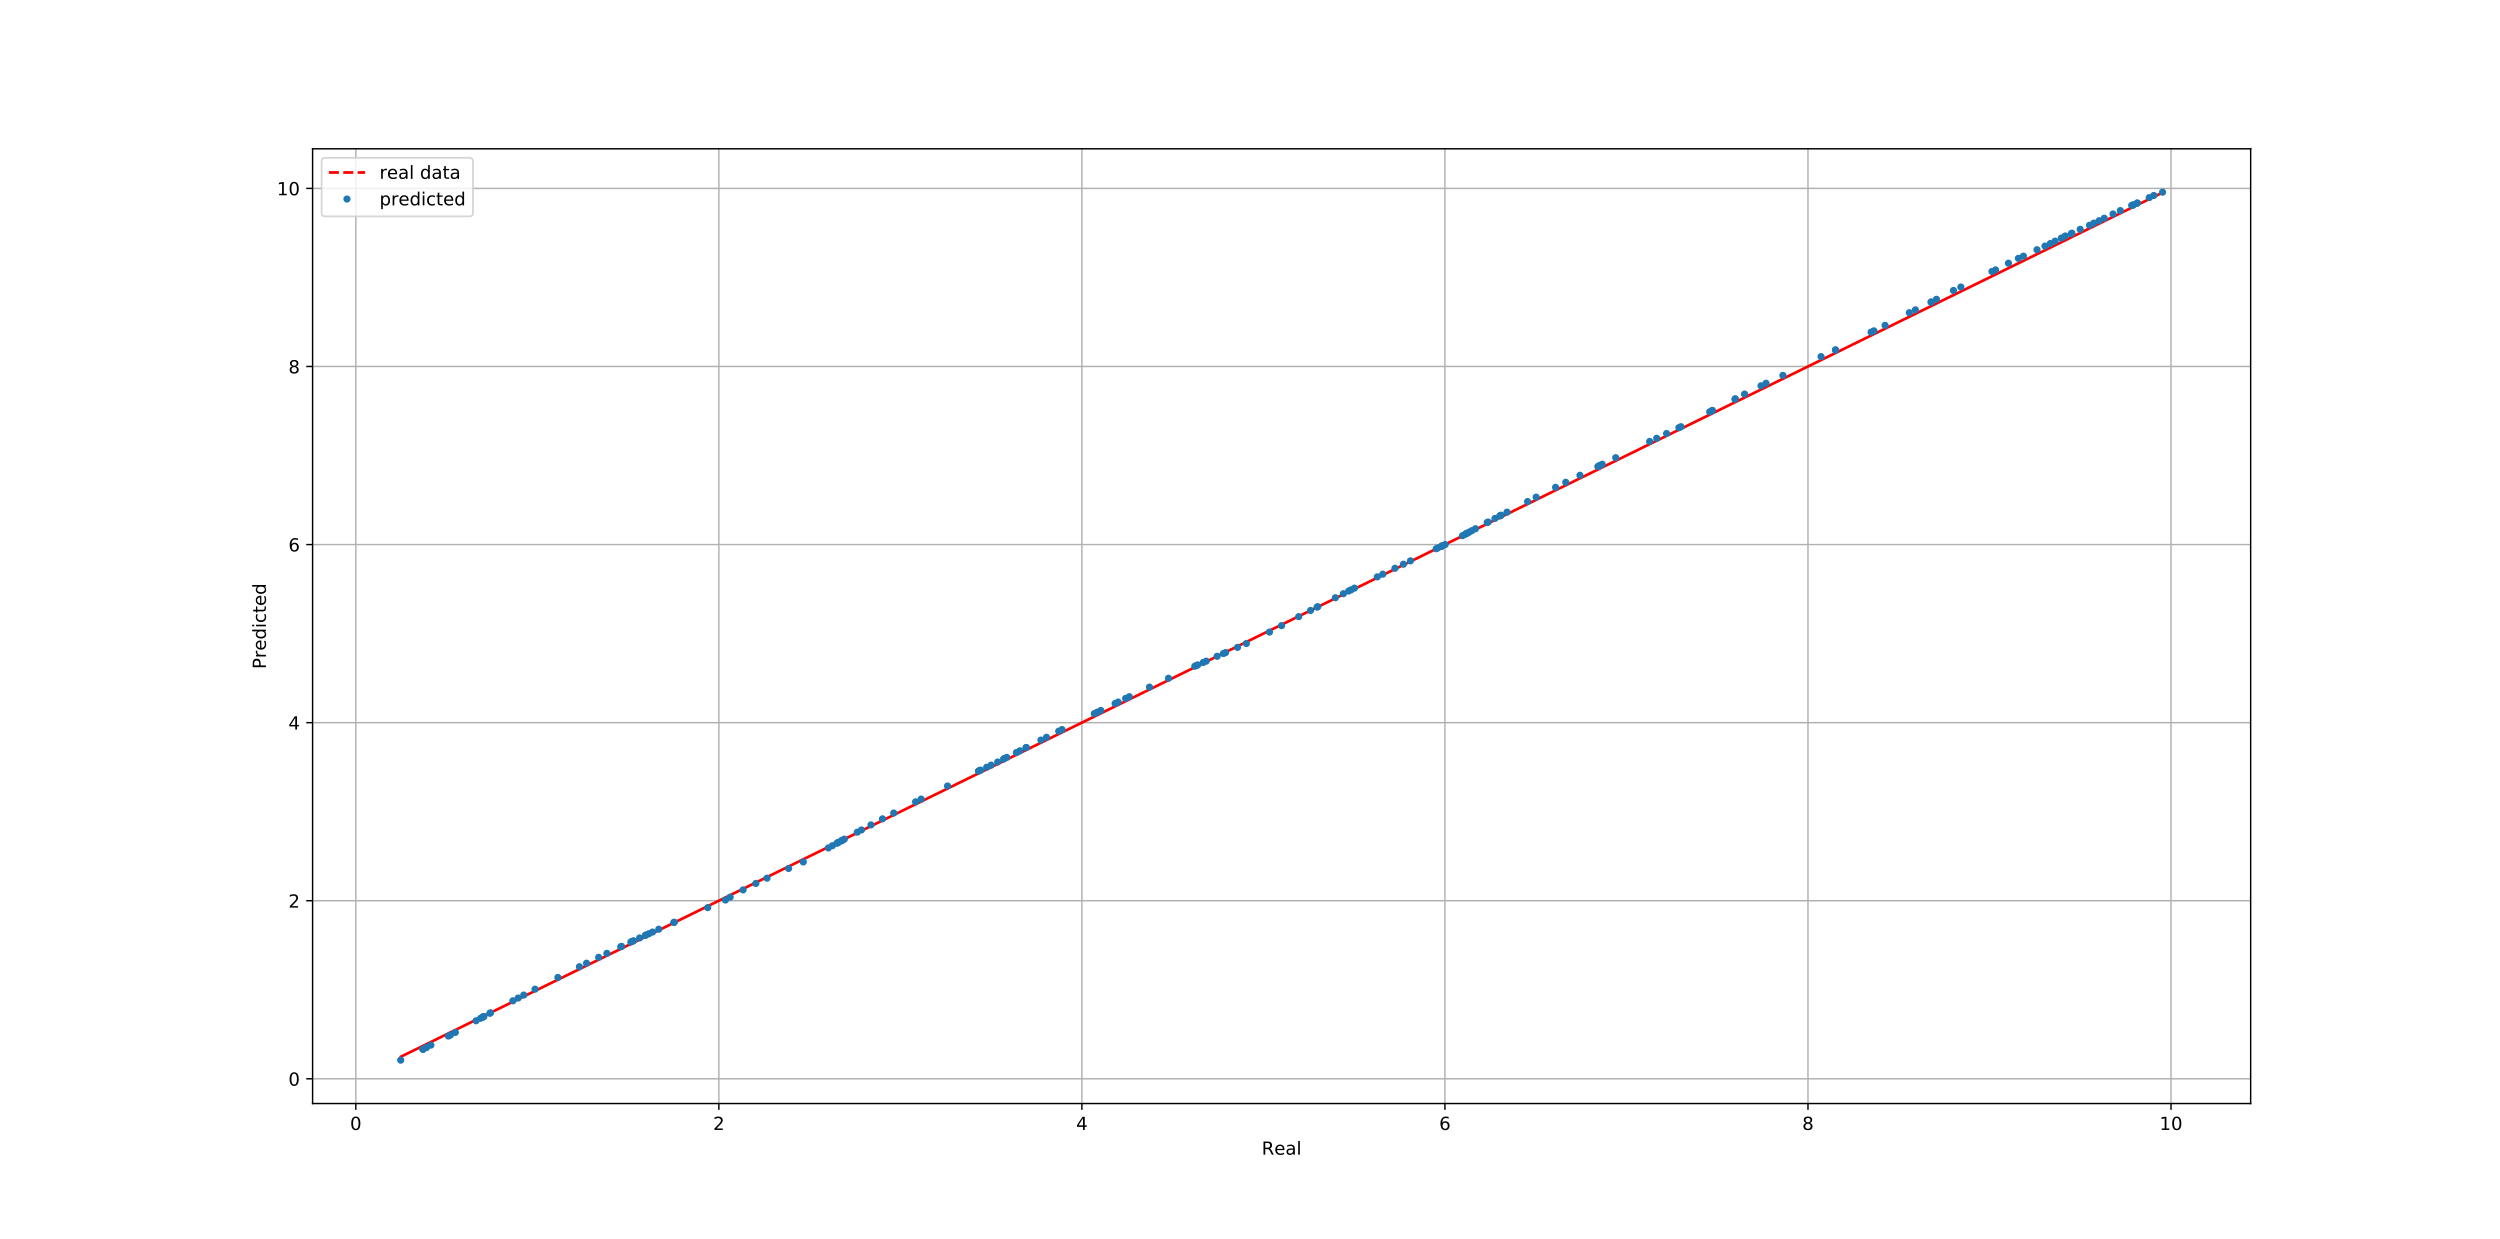 <?xml version="1.0" encoding="utf-8" standalone="no"?>
<!DOCTYPE svg PUBLIC "-//W3C//DTD SVG 1.1//EN"
  "http://www.w3.org/Graphics/SVG/1.1/DTD/svg11.dtd">
<!-- Created with matplotlib (http://matplotlib.org/) -->
<svg height="685pt" version="1.1" viewBox="0 0 1382 685" width="1382pt" xmlns="http://www.w3.org/2000/svg" xmlns:xlink="http://www.w3.org/1999/xlink">
 <defs>
  <style type="text/css">
*{stroke-linecap:butt;stroke-linejoin:round;}
  </style>
 </defs>
 <g id="figure_1">
  <g id="patch_1">
   <path d="M 0 685.44 
L 1382.4 685.44 
L 1382.4 0 
L 0 0 
z
" style="fill:#ffffff;"/>
  </g>
  <g id="axes_1">
   <g id="patch_2">
    <path d="M 172.8 610.042 
L 1244.16 610.042 
L 1244.16 82.253 
L 172.8 82.253 
z
" style="fill:#ffffff;"/>
   </g>
   <g id="matplotlib.axis_1">
    <g id="xtick_1">
     <g id="line2d_1">
      <path clip-path="url(#pf7518fabb7)" d="M 196.698 610.042 
L 196.698 82.253 
" style="fill:none;stroke:#b0b0b0;stroke-linecap:square;stroke-width:0.8;"/>
     </g>
     <g id="line2d_2">
      <defs>
       <path d="M 0 0 
L 0 3.5 
" id="m1aea41582b" style="stroke:#000000;stroke-width:0.8;"/>
      </defs>
      <g>
       <use style="stroke:#000000;stroke-width:0.8;" x="196.698" xlink:href="#m1aea41582b" y="610.042"/>
      </g>
     </g>
     <g id="text_1">
      <!-- 0 -->
      <defs>
       <path d="M 31.781 66.406 
Q 24.172 66.406 20.328 58.906 
Q 16.5 51.422 16.5 36.375 
Q 16.5 21.391 20.328 13.891 
Q 24.172 6.391 31.781 6.391 
Q 39.453 6.391 43.281 13.891 
Q 47.125 21.391 47.125 36.375 
Q 47.125 51.422 43.281 58.906 
Q 39.453 66.406 31.781 66.406 
z
M 31.781 74.219 
Q 44.047 74.219 50.516 64.516 
Q 56.984 54.828 56.984 36.375 
Q 56.984 17.969 50.516 8.266 
Q 44.047 -1.422 31.781 -1.422 
Q 19.531 -1.422 13.062 8.266 
Q 6.594 17.969 6.594 36.375 
Q 6.594 54.828 13.062 64.516 
Q 19.531 74.219 31.781 74.219 
z
" id="DejaVuSans-30"/>
      </defs>
      <g transform="translate(193.517 624.64)scale(0.1 -0.1)">
       <use xlink:href="#DejaVuSans-30"/>
      </g>
     </g>
    </g>
    <g id="xtick_2">
     <g id="line2d_3">
      <path clip-path="url(#pf7518fabb7)" d="M 397.386 610.042 
L 397.386 82.253 
" style="fill:none;stroke:#b0b0b0;stroke-linecap:square;stroke-width:0.8;"/>
     </g>
     <g id="line2d_4">
      <g>
       <use style="stroke:#000000;stroke-width:0.8;" x="397.386" xlink:href="#m1aea41582b" y="610.042"/>
      </g>
     </g>
     <g id="text_2">
      <!-- 2 -->
      <defs>
       <path d="M 19.188 8.297 
L 53.609 8.297 
L 53.609 0 
L 7.328 0 
L 7.328 8.297 
Q 12.938 14.109 22.625 23.891 
Q 32.328 33.688 34.812 36.531 
Q 39.547 41.844 41.422 45.531 
Q 43.312 49.219 43.312 52.781 
Q 43.312 58.594 39.234 62.25 
Q 35.156 65.922 28.609 65.922 
Q 23.969 65.922 18.812 64.312 
Q 13.672 62.703 7.812 59.422 
L 7.812 69.391 
Q 13.766 71.781 18.938 73 
Q 24.125 74.219 28.422 74.219 
Q 39.75 74.219 46.484 68.547 
Q 53.219 62.891 53.219 53.422 
Q 53.219 48.922 51.531 44.891 
Q 49.859 40.875 45.406 35.406 
Q 44.188 33.984 37.641 27.219 
Q 31.109 20.453 19.188 8.297 
z
" id="DejaVuSans-32"/>
      </defs>
      <g transform="translate(394.205 624.64)scale(0.1 -0.1)">
       <use xlink:href="#DejaVuSans-32"/>
      </g>
     </g>
    </g>
    <g id="xtick_3">
     <g id="line2d_5">
      <path clip-path="url(#pf7518fabb7)" d="M 598.074 610.042 
L 598.074 82.253 
" style="fill:none;stroke:#b0b0b0;stroke-linecap:square;stroke-width:0.8;"/>
     </g>
     <g id="line2d_6">
      <g>
       <use style="stroke:#000000;stroke-width:0.8;" x="598.074" xlink:href="#m1aea41582b" y="610.042"/>
      </g>
     </g>
     <g id="text_3">
      <!-- 4 -->
      <defs>
       <path d="M 37.797 64.312 
L 12.891 25.391 
L 37.797 25.391 
z
M 35.203 72.906 
L 47.609 72.906 
L 47.609 25.391 
L 58.016 25.391 
L 58.016 17.188 
L 47.609 17.188 
L 47.609 0 
L 37.797 0 
L 37.797 17.188 
L 4.891 17.188 
L 4.891 26.703 
z
" id="DejaVuSans-34"/>
      </defs>
      <g transform="translate(594.893 624.64)scale(0.1 -0.1)">
       <use xlink:href="#DejaVuSans-34"/>
      </g>
     </g>
    </g>
    <g id="xtick_4">
     <g id="line2d_7">
      <path clip-path="url(#pf7518fabb7)" d="M 798.762 610.042 
L 798.762 82.253 
" style="fill:none;stroke:#b0b0b0;stroke-linecap:square;stroke-width:0.8;"/>
     </g>
     <g id="line2d_8">
      <g>
       <use style="stroke:#000000;stroke-width:0.8;" x="798.762" xlink:href="#m1aea41582b" y="610.042"/>
      </g>
     </g>
     <g id="text_4">
      <!-- 6 -->
      <defs>
       <path d="M 33.016 40.375 
Q 26.375 40.375 22.484 35.828 
Q 18.609 31.297 18.609 23.391 
Q 18.609 15.531 22.484 10.953 
Q 26.375 6.391 33.016 6.391 
Q 39.656 6.391 43.531 10.953 
Q 47.406 15.531 47.406 23.391 
Q 47.406 31.297 43.531 35.828 
Q 39.656 40.375 33.016 40.375 
z
M 52.594 71.297 
L 52.594 62.312 
Q 48.875 64.062 45.094 64.984 
Q 41.312 65.922 37.594 65.922 
Q 27.828 65.922 22.672 59.328 
Q 17.531 52.734 16.797 39.406 
Q 19.672 43.656 24.016 45.922 
Q 28.375 48.188 33.594 48.188 
Q 44.578 48.188 50.953 41.516 
Q 57.328 34.859 57.328 23.391 
Q 57.328 12.156 50.688 5.359 
Q 44.047 -1.422 33.016 -1.422 
Q 20.359 -1.422 13.672 8.266 
Q 6.984 17.969 6.984 36.375 
Q 6.984 53.656 15.188 63.938 
Q 23.391 74.219 37.203 74.219 
Q 40.922 74.219 44.703 73.484 
Q 48.484 72.75 52.594 71.297 
z
" id="DejaVuSans-36"/>
      </defs>
      <g transform="translate(795.581 624.64)scale(0.1 -0.1)">
       <use xlink:href="#DejaVuSans-36"/>
      </g>
     </g>
    </g>
    <g id="xtick_5">
     <g id="line2d_9">
      <path clip-path="url(#pf7518fabb7)" d="M 999.45 610.042 
L 999.45 82.253 
" style="fill:none;stroke:#b0b0b0;stroke-linecap:square;stroke-width:0.8;"/>
     </g>
     <g id="line2d_10">
      <g>
       <use style="stroke:#000000;stroke-width:0.8;" x="999.45" xlink:href="#m1aea41582b" y="610.042"/>
      </g>
     </g>
     <g id="text_5">
      <!-- 8 -->
      <defs>
       <path d="M 31.781 34.625 
Q 24.75 34.625 20.719 30.859 
Q 16.703 27.094 16.703 20.516 
Q 16.703 13.922 20.719 10.156 
Q 24.75 6.391 31.781 6.391 
Q 38.812 6.391 42.859 10.172 
Q 46.922 13.969 46.922 20.516 
Q 46.922 27.094 42.891 30.859 
Q 38.875 34.625 31.781 34.625 
z
M 21.922 38.812 
Q 15.578 40.375 12.031 44.719 
Q 8.5 49.078 8.5 55.328 
Q 8.5 64.062 14.719 69.141 
Q 20.953 74.219 31.781 74.219 
Q 42.672 74.219 48.875 69.141 
Q 55.078 64.062 55.078 55.328 
Q 55.078 49.078 51.531 44.719 
Q 48 40.375 41.703 38.812 
Q 48.828 37.156 52.797 32.312 
Q 56.781 27.484 56.781 20.516 
Q 56.781 9.906 50.312 4.234 
Q 43.844 -1.422 31.781 -1.422 
Q 19.734 -1.422 13.25 4.234 
Q 6.781 9.906 6.781 20.516 
Q 6.781 27.484 10.781 32.312 
Q 14.797 37.156 21.922 38.812 
z
M 18.312 54.391 
Q 18.312 48.734 21.844 45.562 
Q 25.391 42.391 31.781 42.391 
Q 38.141 42.391 41.719 45.562 
Q 45.312 48.734 45.312 54.391 
Q 45.312 60.062 41.719 63.234 
Q 38.141 66.406 31.781 66.406 
Q 25.391 66.406 21.844 63.234 
Q 18.312 60.062 18.312 54.391 
z
" id="DejaVuSans-38"/>
      </defs>
      <g transform="translate(996.269 624.64)scale(0.1 -0.1)">
       <use xlink:href="#DejaVuSans-38"/>
      </g>
     </g>
    </g>
    <g id="xtick_6">
     <g id="line2d_11">
      <path clip-path="url(#pf7518fabb7)" d="M 1200.138 610.042 
L 1200.138 82.253 
" style="fill:none;stroke:#b0b0b0;stroke-linecap:square;stroke-width:0.8;"/>
     </g>
     <g id="line2d_12">
      <g>
       <use style="stroke:#000000;stroke-width:0.8;" x="1200.138" xlink:href="#m1aea41582b" y="610.042"/>
      </g>
     </g>
     <g id="text_6">
      <!-- 10 -->
      <defs>
       <path d="M 12.406 8.297 
L 28.516 8.297 
L 28.516 63.922 
L 10.984 60.406 
L 10.984 69.391 
L 28.422 72.906 
L 38.281 72.906 
L 38.281 8.297 
L 54.391 8.297 
L 54.391 0 
L 12.406 0 
z
" id="DejaVuSans-31"/>
      </defs>
      <g transform="translate(1193.776 624.64)scale(0.1 -0.1)">
       <use xlink:href="#DejaVuSans-31"/>
       <use x="63.623" xlink:href="#DejaVuSans-30"/>
      </g>
     </g>
    </g>
    <g id="text_7">
     <!-- Real -->
     <defs>
      <path d="M 44.391 34.188 
Q 47.562 33.109 50.562 29.594 
Q 53.562 26.078 56.594 19.922 
L 66.609 0 
L 56 0 
L 46.688 18.703 
Q 43.062 26.031 39.672 28.422 
Q 36.281 30.812 30.422 30.812 
L 19.672 30.812 
L 19.672 0 
L 9.812 0 
L 9.812 72.906 
L 32.078 72.906 
Q 44.578 72.906 50.734 67.672 
Q 56.891 62.453 56.891 51.906 
Q 56.891 45.016 53.688 40.469 
Q 50.484 35.938 44.391 34.188 
z
M 19.672 64.797 
L 19.672 38.922 
L 32.078 38.922 
Q 39.203 38.922 42.844 42.219 
Q 46.484 45.516 46.484 51.906 
Q 46.484 58.297 42.844 61.547 
Q 39.203 64.797 32.078 64.797 
z
" id="DejaVuSans-52"/>
      <path d="M 56.203 29.594 
L 56.203 25.203 
L 14.891 25.203 
Q 15.484 15.922 20.484 11.062 
Q 25.484 6.203 34.422 6.203 
Q 39.594 6.203 44.453 7.469 
Q 49.312 8.734 54.109 11.281 
L 54.109 2.781 
Q 49.266 0.734 44.188 -0.344 
Q 39.109 -1.422 33.891 -1.422 
Q 20.797 -1.422 13.156 6.188 
Q 5.516 13.812 5.516 26.812 
Q 5.516 40.234 12.766 48.109 
Q 20.016 56 32.328 56 
Q 43.359 56 49.781 48.891 
Q 56.203 41.797 56.203 29.594 
z
M 47.219 32.234 
Q 47.125 39.594 43.094 43.984 
Q 39.062 48.391 32.422 48.391 
Q 24.906 48.391 20.391 44.141 
Q 15.875 39.891 15.188 32.172 
z
" id="DejaVuSans-65"/>
      <path d="M 34.281 27.484 
Q 23.391 27.484 19.188 25 
Q 14.984 22.516 14.984 16.5 
Q 14.984 11.719 18.141 8.906 
Q 21.297 6.109 26.703 6.109 
Q 34.188 6.109 38.703 11.406 
Q 43.219 16.703 43.219 25.484 
L 43.219 27.484 
z
M 52.203 31.203 
L 52.203 0 
L 43.219 0 
L 43.219 8.297 
Q 40.141 3.328 35.547 0.953 
Q 30.953 -1.422 24.312 -1.422 
Q 15.922 -1.422 10.953 3.297 
Q 6 8.016 6 15.922 
Q 6 25.141 12.172 29.828 
Q 18.359 34.516 30.609 34.516 
L 43.219 34.516 
L 43.219 35.406 
Q 43.219 41.609 39.141 45 
Q 35.062 48.391 27.688 48.391 
Q 23 48.391 18.547 47.266 
Q 14.109 46.141 10.016 43.891 
L 10.016 52.203 
Q 14.938 54.109 19.578 55.047 
Q 24.219 56 28.609 56 
Q 40.484 56 46.344 49.844 
Q 52.203 43.703 52.203 31.203 
z
" id="DejaVuSans-61"/>
      <path d="M 9.422 75.984 
L 18.406 75.984 
L 18.406 0 
L 9.422 0 
z
" id="DejaVuSans-6c"/>
     </defs>
     <g transform="translate(697.479 638.318)scale(0.1 -0.1)">
      <use xlink:href="#DejaVuSans-52"/>
      <use x="69.42" xlink:href="#DejaVuSans-65"/>
      <use x="130.943" xlink:href="#DejaVuSans-61"/>
      <use x="192.223" xlink:href="#DejaVuSans-6c"/>
     </g>
    </g>
   </g>
   <g id="matplotlib.axis_2">
    <g id="ytick_1">
     <g id="line2d_13">
      <path clip-path="url(#pf7518fabb7)" d="M 172.8 596.367 
L 1244.16 596.367 
" style="fill:none;stroke:#b0b0b0;stroke-linecap:square;stroke-width:0.8;"/>
     </g>
     <g id="line2d_14">
      <defs>
       <path d="M 0 0 
L -3.5 0 
" id="m122f8f311c" style="stroke:#000000;stroke-width:0.8;"/>
      </defs>
      <g>
       <use style="stroke:#000000;stroke-width:0.8;" x="172.8" xlink:href="#m122f8f311c" y="596.367"/>
      </g>
     </g>
     <g id="text_8">
      <!-- 0 -->
      <g transform="translate(159.438 600.166)scale(0.1 -0.1)">
       <use xlink:href="#DejaVuSans-30"/>
      </g>
     </g>
    </g>
    <g id="ytick_2">
     <g id="line2d_15">
      <path clip-path="url(#pf7518fabb7)" d="M 172.8 497.923 
L 1244.16 497.923 
" style="fill:none;stroke:#b0b0b0;stroke-linecap:square;stroke-width:0.8;"/>
     </g>
     <g id="line2d_16">
      <g>
       <use style="stroke:#000000;stroke-width:0.8;" x="172.8" xlink:href="#m122f8f311c" y="497.923"/>
      </g>
     </g>
     <g id="text_9">
      <!-- 2 -->
      <g transform="translate(159.438 501.722)scale(0.1 -0.1)">
       <use xlink:href="#DejaVuSans-32"/>
      </g>
     </g>
    </g>
    <g id="ytick_3">
     <g id="line2d_17">
      <path clip-path="url(#pf7518fabb7)" d="M 172.8 399.479 
L 1244.16 399.479 
" style="fill:none;stroke:#b0b0b0;stroke-linecap:square;stroke-width:0.8;"/>
     </g>
     <g id="line2d_18">
      <g>
       <use style="stroke:#000000;stroke-width:0.8;" x="172.8" xlink:href="#m122f8f311c" y="399.479"/>
      </g>
     </g>
     <g id="text_10">
      <!-- 4 -->
      <g transform="translate(159.438 403.278)scale(0.1 -0.1)">
       <use xlink:href="#DejaVuSans-34"/>
      </g>
     </g>
    </g>
    <g id="ytick_4">
     <g id="line2d_19">
      <path clip-path="url(#pf7518fabb7)" d="M 172.8 301.035 
L 1244.16 301.035 
" style="fill:none;stroke:#b0b0b0;stroke-linecap:square;stroke-width:0.8;"/>
     </g>
     <g id="line2d_20">
      <g>
       <use style="stroke:#000000;stroke-width:0.8;" x="172.8" xlink:href="#m122f8f311c" y="301.035"/>
      </g>
     </g>
     <g id="text_11">
      <!-- 6 -->
      <g transform="translate(159.438 304.834)scale(0.1 -0.1)">
       <use xlink:href="#DejaVuSans-36"/>
      </g>
     </g>
    </g>
    <g id="ytick_5">
     <g id="line2d_21">
      <path clip-path="url(#pf7518fabb7)" d="M 172.8 202.591 
L 1244.16 202.591 
" style="fill:none;stroke:#b0b0b0;stroke-linecap:square;stroke-width:0.8;"/>
     </g>
     <g id="line2d_22">
      <g>
       <use style="stroke:#000000;stroke-width:0.8;" x="172.8" xlink:href="#m122f8f311c" y="202.591"/>
      </g>
     </g>
     <g id="text_12">
      <!-- 8 -->
      <g transform="translate(159.438 206.391)scale(0.1 -0.1)">
       <use xlink:href="#DejaVuSans-38"/>
      </g>
     </g>
    </g>
    <g id="ytick_6">
     <g id="line2d_23">
      <path clip-path="url(#pf7518fabb7)" d="M 172.8 104.148 
L 1244.16 104.148 
" style="fill:none;stroke:#b0b0b0;stroke-linecap:square;stroke-width:0.8;"/>
     </g>
     <g id="line2d_24">
      <g>
       <use style="stroke:#000000;stroke-width:0.8;" x="172.8" xlink:href="#m122f8f311c" y="104.148"/>
      </g>
     </g>
     <g id="text_13">
      <!-- 10 -->
      <g transform="translate(153.075 107.947)scale(0.1 -0.1)">
       <use xlink:href="#DejaVuSans-31"/>
       <use x="63.623" xlink:href="#DejaVuSans-30"/>
      </g>
     </g>
    </g>
    <g id="text_14">
     <!-- Predicted -->
     <defs>
      <path d="M 19.672 64.797 
L 19.672 37.406 
L 32.078 37.406 
Q 38.969 37.406 42.719 40.969 
Q 46.484 44.531 46.484 51.125 
Q 46.484 57.672 42.719 61.234 
Q 38.969 64.797 32.078 64.797 
z
M 9.812 72.906 
L 32.078 72.906 
Q 44.344 72.906 50.609 67.359 
Q 56.891 61.812 56.891 51.125 
Q 56.891 40.328 50.609 34.812 
Q 44.344 29.297 32.078 29.297 
L 19.672 29.297 
L 19.672 0 
L 9.812 0 
z
" id="DejaVuSans-50"/>
      <path d="M 41.109 46.297 
Q 39.594 47.172 37.812 47.578 
Q 36.031 48 33.891 48 
Q 26.266 48 22.188 43.047 
Q 18.109 38.094 18.109 28.812 
L 18.109 0 
L 9.078 0 
L 9.078 54.688 
L 18.109 54.688 
L 18.109 46.188 
Q 20.953 51.172 25.484 53.578 
Q 30.031 56 36.531 56 
Q 37.453 56 38.578 55.875 
Q 39.703 55.766 41.062 55.516 
z
" id="DejaVuSans-72"/>
      <path d="M 45.406 46.391 
L 45.406 75.984 
L 54.391 75.984 
L 54.391 0 
L 45.406 0 
L 45.406 8.203 
Q 42.578 3.328 38.25 0.953 
Q 33.938 -1.422 27.875 -1.422 
Q 17.969 -1.422 11.734 6.484 
Q 5.516 14.406 5.516 27.297 
Q 5.516 40.188 11.734 48.094 
Q 17.969 56 27.875 56 
Q 33.938 56 38.25 53.625 
Q 42.578 51.266 45.406 46.391 
z
M 14.797 27.297 
Q 14.797 17.391 18.875 11.75 
Q 22.953 6.109 30.078 6.109 
Q 37.203 6.109 41.297 11.75 
Q 45.406 17.391 45.406 27.297 
Q 45.406 37.203 41.297 42.844 
Q 37.203 48.484 30.078 48.484 
Q 22.953 48.484 18.875 42.844 
Q 14.797 37.203 14.797 27.297 
z
" id="DejaVuSans-64"/>
      <path d="M 9.422 54.688 
L 18.406 54.688 
L 18.406 0 
L 9.422 0 
z
M 9.422 75.984 
L 18.406 75.984 
L 18.406 64.594 
L 9.422 64.594 
z
" id="DejaVuSans-69"/>
      <path d="M 48.781 52.594 
L 48.781 44.188 
Q 44.969 46.297 41.141 47.344 
Q 37.312 48.391 33.406 48.391 
Q 24.656 48.391 19.812 42.844 
Q 14.984 37.312 14.984 27.297 
Q 14.984 17.281 19.812 11.734 
Q 24.656 6.203 33.406 6.203 
Q 37.312 6.203 41.141 7.25 
Q 44.969 8.297 48.781 10.406 
L 48.781 2.094 
Q 45.016 0.344 40.984 -0.531 
Q 36.969 -1.422 32.422 -1.422 
Q 20.062 -1.422 12.781 6.344 
Q 5.516 14.109 5.516 27.297 
Q 5.516 40.672 12.859 48.328 
Q 20.219 56 33.016 56 
Q 37.156 56 41.109 55.141 
Q 45.062 54.297 48.781 52.594 
z
" id="DejaVuSans-63"/>
      <path d="M 18.312 70.219 
L 18.312 54.688 
L 36.812 54.688 
L 36.812 47.703 
L 18.312 47.703 
L 18.312 18.016 
Q 18.312 11.328 20.141 9.422 
Q 21.969 7.516 27.594 7.516 
L 36.812 7.516 
L 36.812 0 
L 27.594 0 
Q 17.188 0 13.234 3.875 
Q 9.281 7.766 9.281 18.016 
L 9.281 47.703 
L 2.688 47.703 
L 2.688 54.688 
L 9.281 54.688 
L 9.281 70.219 
z
" id="DejaVuSans-74"/>
     </defs>
     <g transform="translate(146.995 369.815)rotate(-90)scale(0.1 -0.1)">
      <use xlink:href="#DejaVuSans-50"/>
      <use x="60.287" xlink:href="#DejaVuSans-72"/>
      <use x="101.369" xlink:href="#DejaVuSans-65"/>
      <use x="162.893" xlink:href="#DejaVuSans-64"/>
      <use x="226.369" xlink:href="#DejaVuSans-69"/>
      <use x="254.152" xlink:href="#DejaVuSans-63"/>
      <use x="309.133" xlink:href="#DejaVuSans-74"/>
      <use x="348.342" xlink:href="#DejaVuSans-65"/>
      <use x="409.865" xlink:href="#DejaVuSans-64"/>
     </g>
    </g>
   </g>
   <g id="line2d_25">
    <path clip-path="url(#pf7518fabb7)" d="M 283.521 553.777 
L 1181.542 113.269 
L 873.403 264.421 
L 873.403 264.421 
L 444.066 475.025 
L 444.066 475.025 
L 444.066 475.025 
L 1168.09 119.868 
L 708.448 345.337 
L 708.448 345.337 
L 330.939 530.517 
L 330.939 530.517 
L 330.939 530.517 
L 1133.429 136.87 
L 608.515 394.357 
L 608.515 394.357 
L 289.538 550.826 
L 289.538 550.826 
L 289.538 550.826 
L 1042.072 181.684 
L 494.052 450.505 
L 494.052 450.505 
L 249.012 570.705 
L 249.012 570.705 
L 249.012 570.705 
L 973.499 215.321 
L 717.919 340.691 
L 717.919 340.691 
L 247.875 571.263 
L 270.799 560.018 
L 270.799 560.018 
L 911.923 245.526 
L 465.267 464.625 
L 465.267 464.625 
L 267.503 561.635 
L 267.503 561.635 
L 267.503 561.635 
L 1179.021 114.506 
L 796.888 301.955 
L 796.888 301.955 
L 235.565 577.301 
L 235.565 577.301 
L 235.565 577.301 
L 1160.399 123.641 
L 435.929 479.017 
L 435.929 479.017 
L 221.498 584.201 
L 221.498 584.201 
L 221.498 584.201 
L 1195.462 106.441 
L 353.602 519.401 
" style="fill:none;stroke:#ff0000;stroke-dasharray:5.55,2.4;stroke-dashoffset:0;stroke-width:1.5;"/>
   </g>
   <g id="line2d_26">
    <defs>
     <path d="M 0 1.5 
C 0.398 1.5 0.779 1.342 1.061 1.061 
C 1.342 0.779 1.5 0.398 1.5 0 
C 1.5 -0.398 1.342 -0.779 1.061 -1.061 
C 0.779 -1.342 0.398 -1.5 0 -1.5 
C -0.398 -1.5 -0.779 -1.342 -1.061 -1.061 
C -1.342 -0.779 -1.5 -0.398 -1.5 0 
C -1.5 0.398 -1.342 0.779 -1.061 1.061 
C -0.779 1.342 -0.398 1.5 0 1.5 
z
" id="me507fa8e74" style="stroke:#1f77b4;"/>
    </defs>
    <g clip-path="url(#pf7518fabb7)">
     <use style="fill:#1f77b4;stroke:#1f77b4;" x="283.521" xlink:href="#me507fa8e74" y="553.253"/>
     <use style="fill:#1f77b4;stroke:#1f77b4;" x="567.365" xlink:href="#me507fa8e74" y="413.198"/>
     <use style="fill:#1f77b4;stroke:#1f77b4;" x="1034.341" xlink:href="#me507fa8e74" y="183.608"/>
     <use style="fill:#1f77b4;stroke:#1f77b4;" x="1181.542" xlink:href="#me507fa8e74" y="112.277"/>
     <use style="fill:#1f77b4;stroke:#1f77b4;" x="742.609" xlink:href="#me507fa8e74" y="328.2"/>
     <use style="fill:#1f77b4;stroke:#1f77b4;" x="1055.483" xlink:href="#me507fa8e74" y="172.85"/>
     <use style="fill:#1f77b4;stroke:#1f77b4;" x="873.403" xlink:href="#me507fa8e74" y="262.729"/>
     <use style="fill:#1f77b4;stroke:#1f77b4;" x="444.066" xlink:href="#me507fa8e74" y="476.488"/>
     <use style="fill:#1f77b4;stroke:#1f77b4;" x="1126.052" xlink:href="#me507fa8e74" y="138.053"/>
     <use style="fill:#1f77b4;stroke:#1f77b4;" x="797.336" xlink:href="#me507fa8e74" y="301.744"/>
     <use style="fill:#1f77b4;stroke:#1f77b4;" x="462.621" xlink:href="#me507fa8e74" y="466.146"/>
     <use style="fill:#1f77b4;stroke:#1f77b4;" x="893.172" xlink:href="#me507fa8e74" y="253.021"/>
     <use style="fill:#1f77b4;stroke:#1f77b4;" x="1168.09" xlink:href="#me507fa8e74" y="118.287"/>
     <use style="fill:#1f77b4;stroke:#1f77b4;" x="665.146" xlink:href="#me507fa8e74" y="366.214"/>
     <use style="fill:#1f77b4;stroke:#1f77b4;" x="829.072" xlink:href="#me507fa8e74" y="285.198"/>
     <use style="fill:#1f77b4;stroke:#1f77b4;" x="708.448" xlink:href="#me507fa8e74" y="345.857"/>
     <use style="fill:#1f77b4;stroke:#1f77b4;" x="330.939" xlink:href="#me507fa8e74" y="529.206"/>
     <use style="fill:#1f77b4;stroke:#1f77b4;" x="1133.429" xlink:href="#me507fa8e74" y="134.624"/>
     <use style="fill:#1f77b4;stroke:#1f77b4;" x="885.721" xlink:href="#me507fa8e74" y="256.656"/>
     <use style="fill:#1f77b4;stroke:#1f77b4;" x="608.515" xlink:href="#me507fa8e74" y="392.738"/>
     <use style="fill:#1f77b4;stroke:#1f77b4;" x="289.538" xlink:href="#me507fa8e74" y="550.072"/>
     <use style="fill:#1f77b4;stroke:#1f77b4;" x="928.085" xlink:href="#me507fa8e74" y="236.445"/>
     <use style="fill:#1f77b4;stroke:#1f77b4;" x="1042.072" xlink:href="#me507fa8e74" y="179.846"/>
     <use style="fill:#1f77b4;stroke:#1f77b4;" x="424.006" xlink:href="#me507fa8e74" y="485.447"/>
     <use style="fill:#1f77b4;stroke:#1f77b4;" x="849.197" xlink:href="#me507fa8e74" y="274.822"/>
     <use style="fill:#1f77b4;stroke:#1f77b4;" x="945.112" xlink:href="#me507fa8e74" y="227.662"/>
     <use style="fill:#1f77b4;stroke:#1f77b4;" x="494.052" xlink:href="#me507fa8e74" y="449.438"/>
     <use style="fill:#1f77b4;stroke:#1f77b4;" x="249.012" xlink:href="#me507fa8e74" y="572.138"/>
     <use style="fill:#1f77b4;stroke:#1f77b4;" x="506.136" xlink:href="#me507fa8e74" y="443.271"/>
     <use style="fill:#1f77b4;stroke:#1f77b4;" x="771.121" xlink:href="#me507fa8e74" y="314.149"/>
     <use style="fill:#1f77b4;stroke:#1f77b4;" x="350.219" xlink:href="#me507fa8e74" y="520.07"/>
     <use style="fill:#1f77b4;stroke:#1f77b4;" x="973.499" xlink:href="#me507fa8e74" y="213.271"/>
     <use style="fill:#1f77b4;stroke:#1f77b4;" x="349.506" xlink:href="#me507fa8e74" y="520.402"/>
     <use style="fill:#1f77b4;stroke:#1f77b4;" x="554.842" xlink:href="#me507fa8e74" y="419.545"/>
     <use style="fill:#1f77b4;stroke:#1f77b4;" x="616.443" xlink:href="#me507fa8e74" y="388.886"/>
     <use style="fill:#1f77b4;stroke:#1f77b4;" x="463.082" xlink:href="#me507fa8e74" y="465.894"/>
     <use style="fill:#1f77b4;stroke:#1f77b4;" x="358.697" xlink:href="#me507fa8e74" y="516.156"/>
     <use style="fill:#1f77b4;stroke:#1f77b4;" x="717.919" xlink:href="#me507fa8e74" y="340.869"/>
     <use style="fill:#1f77b4;stroke:#1f77b4;" x="247.875" xlink:href="#me507fa8e74" y="572.722"/>
     <use style="fill:#1f77b4;stroke:#1f77b4;" x="476.214" xlink:href="#me507fa8e74" y="458.797"/>
     <use style="fill:#1f77b4;stroke:#1f77b4;" x="487.841" xlink:href="#me507fa8e74" y="452.662"/>
     <use style="fill:#1f77b4;stroke:#1f77b4;" x="270.799" xlink:href="#me507fa8e74" y="560.097"/>
     <use style="fill:#1f77b4;stroke:#1f77b4;" x="911.923" xlink:href="#me507fa8e74" y="244.032"/>
     <use style="fill:#1f77b4;stroke:#1f77b4;" x="308.399" xlink:href="#me507fa8e74" y="540.339"/>
     <use style="fill:#1f77b4;stroke:#1f77b4;" x="465.267" xlink:href="#me507fa8e74" y="464.7"/>
     <use style="fill:#1f77b4;stroke:#1f77b4;" x="267.503" xlink:href="#me507fa8e74" y="561.9"/>
     <use style="fill:#1f77b4;stroke:#1f77b4;" x="561.87" xlink:href="#me507fa8e74" y="416.008"/>
     <use style="fill:#1f77b4;stroke:#1f77b4;" x="1179.021" xlink:href="#me507fa8e74" y="113.489"/>
     <use style="fill:#1f77b4;stroke:#1f77b4;" x="545.461" xlink:href="#me507fa8e74" y="424.115"/>
     <use style="fill:#1f77b4;stroke:#1f77b4;" x="985.576" xlink:href="#me507fa8e74" y="207.516"/>
     <use style="fill:#1f77b4;stroke:#1f77b4;" x="959.294" xlink:href="#me507fa8e74" y="220.438"/>
     <use style="fill:#1f77b4;stroke:#1f77b4;" x="343.61" xlink:href="#me507fa8e74" y="523.166"/>
     <use style="fill:#1f77b4;stroke:#1f77b4;" x="556.524" xlink:href="#me507fa8e74" y="418.695"/>
     <use style="fill:#1f77b4;stroke:#1f77b4;" x="796.888" xlink:href="#me507fa8e74" y="301.952"/>
     <use style="fill:#1f77b4;stroke:#1f77b4;" x="235.565" xlink:href="#me507fa8e74" y="579.134"/>
     <use style="fill:#1f77b4;stroke:#1f77b4;" x="884.522" xlink:href="#me507fa8e74" y="257.245"/>
     <use style="fill:#1f77b4;stroke:#1f77b4;" x="779.69" xlink:href="#me507fa8e74" y="310.041"/>
     <use style="fill:#1f77b4;stroke:#1f77b4;" x="463.401" xlink:href="#me507fa8e74" y="465.719"/>
     <use style="fill:#1f77b4;stroke:#1f77b4;" x="761.371" xlink:href="#me507fa8e74" y="318.886"/>
     <use style="fill:#1f77b4;stroke:#1f77b4;" x="666.786" xlink:href="#me507fa8e74" y="365.482"/>
     <use style="fill:#1f77b4;stroke:#1f77b4;" x="815.652" xlink:href="#me507fa8e74" y="292.281"/>
     <use style="fill:#1f77b4;stroke:#1f77b4;" x="624.274" xlink:href="#me507fa8e74" y="385.117"/>
     <use style="fill:#1f77b4;stroke:#1f77b4;" x="959.08" xlink:href="#me507fa8e74" y="220.695"/>
     <use style="fill:#1f77b4;stroke:#1f77b4;" x="1160.399" xlink:href="#me507fa8e74" y="122.004"/>
     <use style="fill:#1f77b4;stroke:#1f77b4;" x="622.255" xlink:href="#me507fa8e74" y="386.084"/>
     <use style="fill:#1f77b4;stroke:#1f77b4;" x="473.919" xlink:href="#me507fa8e74" y="460.025"/>
     <use style="fill:#1f77b4;stroke:#1f77b4;" x="822.118" xlink:href="#me507fa8e74" y="288.852"/>
     <use style="fill:#1f77b4;stroke:#1f77b4;" x="794.904" xlink:href="#me507fa8e74" y="302.875"/>
     <use style="fill:#1f77b4;stroke:#1f77b4;" x="266.972" xlink:href="#me507fa8e74" y="562.191"/>
     <use style="fill:#1f77b4;stroke:#1f77b4;" x="662.119" xlink:href="#me507fa8e74" y="367.572"/>
     <use style="fill:#1f77b4;stroke:#1f77b4;" x="684.115" xlink:href="#me507fa8e74" y="357.856"/>
     <use style="fill:#1f77b4;stroke:#1f77b4;" x="435.929" xlink:href="#me507fa8e74" y="480.088"/>
     <use style="fill:#1f77b4;stroke:#1f77b4;" x="221.498" xlink:href="#me507fa8e74" y="586.051"/>
     <use style="fill:#1f77b4;stroke:#1f77b4;" x="1079.875" xlink:href="#me507fa8e74" y="160.557"/>
     <use style="fill:#1f77b4;stroke:#1f77b4;" x="796.95" xlink:href="#me507fa8e74" y="301.923"/>
     <use style="fill:#1f77b4;stroke:#1f77b4;" x="865.534" xlink:href="#me507fa8e74" y="266.609"/>
     <use style="fill:#1f77b4;stroke:#1f77b4;" x="1172.11" xlink:href="#me507fa8e74" y="116.404"/>
     <use style="fill:#1f77b4;stroke:#1f77b4;" x="1058.83" xlink:href="#me507fa8e74" y="171.284"/>
     <use style="fill:#1f77b4;stroke:#1f77b4;" x="635.428" xlink:href="#me507fa8e74" y="379.833"/>
     <use style="fill:#1f77b4;stroke:#1f77b4;" x="798.873" xlink:href="#me507fa8e74" y="301.031"/>
     <use style="fill:#1f77b4;stroke:#1f77b4;" x="915.813" xlink:href="#me507fa8e74" y="242.288"/>
     <use style="fill:#1f77b4;stroke:#1f77b4;" x="829.382" xlink:href="#me507fa8e74" y="285.036"/>
     <use style="fill:#1f77b4;stroke:#1f77b4;" x="1139.499" xlink:href="#me507fa8e74" y="131.604"/>
     <use style="fill:#1f77b4;stroke:#1f77b4;" x="1035.904" xlink:href="#me507fa8e74" y="182.9"/>
     <use style="fill:#1f77b4;stroke:#1f77b4;" x="724.47" xlink:href="#me507fa8e74" y="337.461"/>
     <use style="fill:#1f77b4;stroke:#1f77b4;" x="1136.063" xlink:href="#me507fa8e74" y="133.304"/>
     <use style="fill:#1f77b4;stroke:#1f77b4;" x="738.182" xlink:href="#me507fa8e74" y="330.437"/>
     <use style="fill:#1f77b4;stroke:#1f77b4;" x="1179.368" xlink:href="#me507fa8e74" y="113.187"/>
     <use style="fill:#1f77b4;stroke:#1f77b4;" x="808.48" xlink:href="#me507fa8e74" y="296.123"/>
     <use style="fill:#1f77b4;stroke:#1f77b4;" x="701.778" xlink:href="#me507fa8e74" y="349.415"/>
     <use style="fill:#1f77b4;stroke:#1f77b4;" x="587.079" xlink:href="#me507fa8e74" y="403.311"/>
     <use style="fill:#1f77b4;stroke:#1f77b4;" x="1083.957" xlink:href="#me507fa8e74" y="158.668"/>
     <use style="fill:#1f77b4;stroke:#1f77b4;" x="335.487" xlink:href="#me507fa8e74" y="527.02"/>
     <use style="fill:#1f77b4;stroke:#1f77b4;" x="551.51" xlink:href="#me507fa8e74" y="421.238"/>
     <use style="fill:#1f77b4;stroke:#1f77b4;" x="464.956" xlink:href="#me507fa8e74" y="464.87"/>
     <use style="fill:#1f77b4;stroke:#1f77b4;" x="1103.136" xlink:href="#me507fa8e74" y="149.184"/>
     <use style="fill:#1f77b4;stroke:#1f77b4;" x="567.157" xlink:href="#me507fa8e74" y="413.304"/>
     <use style="fill:#1f77b4;stroke:#1f77b4;" x="660.488" xlink:href="#me507fa8e74" y="368.306"/>
     <use style="fill:#1f77b4;stroke:#1f77b4;" x="457.914" xlink:href="#me507fa8e74" y="468.735"/>
     <use style="fill:#1f77b4;stroke:#1f77b4;" x="822.634" xlink:href="#me507fa8e74" y="288.58"/>
     <use style="fill:#1f77b4;stroke:#1f77b4;" x="348.738" xlink:href="#me507fa8e74" y="520.761"/>
     <use style="fill:#1f77b4;stroke:#1f77b4;" x="1195.462" xlink:href="#me507fa8e74" y="106.243"/>
     <use style="fill:#1f77b4;stroke:#1f77b4;" x="645.944" xlink:href="#me507fa8e74" y="374.938"/>
     <use style="fill:#1f77b4;stroke:#1f77b4;" x="1130.462" xlink:href="#me507fa8e74" y="136.034"/>
     <use style="fill:#1f77b4;stroke:#1f77b4;" x="1118.548" xlink:href="#me507fa8e74" y="141.591"/>
     <use style="fill:#1f77b4;stroke:#1f77b4;" x="360.704" xlink:href="#me507fa8e74" y="515.239"/>
     <use style="fill:#1f77b4;stroke:#1f77b4;" x="271.146" xlink:href="#me507fa8e74" y="559.908"/>
     <use style="fill:#1f77b4;stroke:#1f77b4;" x="1014.678" xlink:href="#me507fa8e74" y="193.458"/>
     <use style="fill:#1f77b4;stroke:#1f77b4;" x="688.978" xlink:href="#me507fa8e74" y="355.761"/>
     <use style="fill:#1f77b4;stroke:#1f77b4;" x="343.127" xlink:href="#me507fa8e74" y="523.393"/>
     <use style="fill:#1f77b4;stroke:#1f77b4;" x="672.844" xlink:href="#me507fa8e74" y="362.792"/>
     <use style="fill:#1f77b4;stroke:#1f77b4;" x="1141.667" xlink:href="#me507fa8e74" y="130.465"/>
     <use style="fill:#1f77b4;stroke:#1f77b4;" x="1067.611" xlink:href="#me507fa8e74" y="166.999"/>
     <use style="fill:#1f77b4;stroke:#1f77b4;" x="295.766" xlink:href="#me507fa8e74" y="546.814"/>
     <use style="fill:#1f77b4;stroke:#1f77b4;" x="921.278" xlink:href="#me507fa8e74" y="239.641"/>
     <use style="fill:#1f77b4;stroke:#1f77b4;" x="745.536" xlink:href="#me507fa8e74" y="326.73"/>
     <use style="fill:#1f77b4;stroke:#1f77b4;" x="1188.107" xlink:href="#me507fa8e74" y="109.246"/>
     <use style="fill:#1f77b4;stroke:#1f77b4;" x="929.248" xlink:href="#me507fa8e74" y="235.883"/>
     <use style="fill:#1f77b4;stroke:#1f77b4;" x="677.521" xlink:href="#me507fa8e74" y="360.733"/>
     <use style="fill:#1f77b4;stroke:#1f77b4;" x="585.262" xlink:href="#me507fa8e74" y="404.209"/>
     <use style="fill:#1f77b4;stroke:#1f77b4;" x="563.789" xlink:href="#me507fa8e74" y="415.027"/>
     <use style="fill:#1f77b4;stroke:#1f77b4;" x="578.5" xlink:href="#me507fa8e74" y="407.573"/>
     <use style="fill:#1f77b4;stroke:#1f77b4;" x="728.088" xlink:href="#me507fa8e74" y="335.593"/>
     <use style="fill:#1f77b4;stroke:#1f77b4;" x="833.072" xlink:href="#me507fa8e74" y="283.112"/>
     <use style="fill:#1f77b4;stroke:#1f77b4;" x="542.084" xlink:href="#me507fa8e74" y="425.708"/>
     <use style="fill:#1f77b4;stroke:#1f77b4;" x="357.007" xlink:href="#me507fa8e74" y="516.931"/>
     <use style="fill:#1f77b4;stroke:#1f77b4;" x="1115.765" xlink:href="#me507fa8e74" y="142.817"/>
     <use style="fill:#1f77b4;stroke:#1f77b4;" x="403.637" xlink:href="#me507fa8e74" y="495.947"/>
     <use style="fill:#1f77b4;stroke:#1f77b4;" x="1110.265" xlink:href="#me507fa8e74" y="145.495"/>
     <use style="fill:#1f77b4;stroke:#1f77b4;" x="509.199" xlink:href="#me507fa8e74" y="441.729"/>
     <use style="fill:#1f77b4;stroke:#1f77b4;" x="372.768" xlink:href="#me507fa8e74" y="509.803"/>
     <use style="fill:#1f77b4;stroke:#1f77b4;" x="618.074" xlink:href="#me507fa8e74" y="388.097"/>
     <use style="fill:#1f77b4;stroke:#1f77b4;" x="775.815" xlink:href="#me507fa8e74" y="311.892"/>
     <use style="fill:#1f77b4;stroke:#1f77b4;" x="946.529" xlink:href="#me507fa8e74" y="226.899"/>
     <use style="fill:#1f77b4;stroke:#1f77b4;" x="401.012" xlink:href="#me507fa8e74" y="497.516"/>
     <use style="fill:#1f77b4;stroke:#1f77b4;" x="1190.616" xlink:href="#me507fa8e74" y="108.067"/>
     <use style="fill:#1f77b4;stroke:#1f77b4;" x="286.447" xlink:href="#me507fa8e74" y="551.704"/>
     <use style="fill:#1f77b4;stroke:#1f77b4;" x="391.238" xlink:href="#me507fa8e74" y="501.731"/>
     <use style="fill:#1f77b4;stroke:#1f77b4;" x="1070.462" xlink:href="#me507fa8e74" y="165.457"/>
     <use style="fill:#1f77b4;stroke:#1f77b4;" x="547.901" xlink:href="#me507fa8e74" y="422.97"/>
     <use style="fill:#1f77b4;stroke:#1f77b4;" x="410.777" xlink:href="#me507fa8e74" y="491.929"/>
     <use style="fill:#1f77b4;stroke:#1f77b4;" x="1145.357" xlink:href="#me507fa8e74" y="128.885"/>
     <use style="fill:#1f77b4;stroke:#1f77b4;" x="465.687" xlink:href="#me507fa8e74" y="464.472"/>
     <use style="fill:#1f77b4;stroke:#1f77b4;" x="1178.387" xlink:href="#me507fa8e74" y="113.543"/>
     <use style="fill:#1f77b4;stroke:#1f77b4;" x="884.101" xlink:href="#me507fa8e74" y="257.452"/>
     <use style="fill:#1f77b4;stroke:#1f77b4;" x="606.57" xlink:href="#me507fa8e74" y="393.683"/>
     <use style="fill:#1f77b4;stroke:#1f77b4;" x="372.472" xlink:href="#me507fa8e74" y="509.935"/>
     <use style="fill:#1f77b4;stroke:#1f77b4;" x="661.479" xlink:href="#me507fa8e74" y="367.859"/>
     <use style="fill:#1f77b4;stroke:#1f77b4;" x="810.001" xlink:href="#me507fa8e74" y="295.305"/>
     <use style="fill:#1f77b4;stroke:#1f77b4;" x="1006.673" xlink:href="#me507fa8e74" y="197.138"/>
     <use style="fill:#1f77b4;stroke:#1f77b4;" x="233.847" xlink:href="#me507fa8e74" y="580.042"/>
     <use style="fill:#1f77b4;stroke:#1f77b4;" x="748.747" xlink:href="#me507fa8e74" y="325.125"/>
     <use style="fill:#1f77b4;stroke:#1f77b4;" x="1163.22" xlink:href="#me507fa8e74" y="120.644"/>
     <use style="fill:#1f77b4;stroke:#1f77b4;" x="1149.933" xlink:href="#me507fa8e74" y="126.766"/>
     <use style="fill:#1f77b4;stroke:#1f77b4;" x="812.197" xlink:href="#me507fa8e74" y="294.127"/>
     <use style="fill:#1f77b4;stroke:#1f77b4;" x="1014.668" xlink:href="#me507fa8e74" y="193.445"/>
     <use style="fill:#1f77b4;stroke:#1f77b4;" x="541.455" xlink:href="#me507fa8e74" y="426.005"/>
     <use style="fill:#1f77b4;stroke:#1f77b4;" x="604.946" xlink:href="#me507fa8e74" y="394.475"/>
     <use style="fill:#1f77b4;stroke:#1f77b4;" x="813.676" xlink:href="#me507fa8e74" y="293.336"/>
     <use style="fill:#1f77b4;stroke:#1f77b4;" x="883.306" xlink:href="#me507fa8e74" y="257.885"/>
     <use style="fill:#1f77b4;stroke:#1f77b4;" x="1181.409" xlink:href="#me507fa8e74" y="112.255"/>
     <use style="fill:#1f77b4;stroke:#1f77b4;" x="324.24" xlink:href="#me507fa8e74" y="532.462"/>
     <use style="fill:#1f77b4;stroke:#1f77b4;" x="481.479" xlink:href="#me507fa8e74" y="456.002"/>
     <use style="fill:#1f77b4;stroke:#1f77b4;" x="811.14" xlink:href="#me507fa8e74" y="294.693"/>
     <use style="fill:#1f77b4;stroke:#1f77b4;" x="728.475" xlink:href="#me507fa8e74" y="335.394"/>
     <use style="fill:#1f77b4;stroke:#1f77b4;" x="976.252" xlink:href="#me507fa8e74" y="211.868"/>
     <use style="fill:#1f77b4;stroke:#1f77b4;" x="555.028" xlink:href="#me507fa8e74" y="419.451"/>
     <use style="fill:#1f77b4;stroke:#1f77b4;" x="540.869" xlink:href="#me507fa8e74" y="426.283"/>
     <use style="fill:#1f77b4;stroke:#1f77b4;" x="964.395" xlink:href="#me507fa8e74" y="217.848"/>
     <use style="fill:#1f77b4;stroke:#1f77b4;" x="1144.96" xlink:href="#me507fa8e74" y="129.231"/>
     <use style="fill:#1f77b4;stroke:#1f77b4;" x="844.432" xlink:href="#me507fa8e74" y="277.252"/>
     <use style="fill:#1f77b4;stroke:#1f77b4;" x="1067.475" xlink:href="#me507fa8e74" y="166.985"/>
     <use style="fill:#1f77b4;stroke:#1f77b4;" x="364.154" xlink:href="#me507fa8e74" y="513.671"/>
     <use style="fill:#1f77b4;stroke:#1f77b4;" x="829.853" xlink:href="#me507fa8e74" y="284.79"/>
     <use style="fill:#1f77b4;stroke:#1f77b4;" x="1155.073" xlink:href="#me507fa8e74" y="124.521"/>
     <use style="fill:#1f77b4;stroke:#1f77b4;" x="946.596" xlink:href="#me507fa8e74" y="226.916"/>
     <use style="fill:#1f77b4;stroke:#1f77b4;" x="238.201" xlink:href="#me507fa8e74" y="577.748"/>
     <use style="fill:#1f77b4;stroke:#1f77b4;" x="859.929" xlink:href="#me507fa8e74" y="269.406"/>
     <use style="fill:#1f77b4;stroke:#1f77b4;" x="826.408" xlink:href="#me507fa8e74" y="286.593"/>
     <use style="fill:#1f77b4;stroke:#1f77b4;" x="233.796" xlink:href="#me507fa8e74" y="580.069"/>
     <use style="fill:#1f77b4;stroke:#1f77b4;" x="1157.46" xlink:href="#me507fa8e74" y="123.346"/>
     <use style="fill:#1f77b4;stroke:#1f77b4;" x="266.988" xlink:href="#me507fa8e74" y="562.182"/>
     <use style="fill:#1f77b4;stroke:#1f77b4;" x="263.184" xlink:href="#me507fa8e74" y="564.281"/>
     <use style="fill:#1f77b4;stroke:#1f77b4;" x="466.757" xlink:href="#me507fa8e74" y="463.89"/>
     <use style="fill:#1f77b4;stroke:#1f77b4;" x="320.304" xlink:href="#me507fa8e74" y="534.396"/>
     <use style="fill:#1f77b4;stroke:#1f77b4;" x="417.836" xlink:href="#me507fa8e74" y="488.385"/>
     <use style="fill:#1f77b4;stroke:#1f77b4;" x="460.132" xlink:href="#me507fa8e74" y="467.512"/>
     <use style="fill:#1f77b4;stroke:#1f77b4;" x="764.392" xlink:href="#me507fa8e74" y="317.411"/>
     <use style="fill:#1f77b4;stroke:#1f77b4;" x="265.689" xlink:href="#me507fa8e74" y="562.897"/>
     <use style="fill:#1f77b4;stroke:#1f77b4;" x="676.271" xlink:href="#me507fa8e74" y="361.282"/>
     <use style="fill:#1f77b4;stroke:#1f77b4;" x="1101.148" xlink:href="#me507fa8e74" y="150.087"/>
     <use style="fill:#1f77b4;stroke:#1f77b4;" x="356.795" xlink:href="#me507fa8e74" y="517.028"/>
     <use style="fill:#1f77b4;stroke:#1f77b4;" x="523.799" xlink:href="#me507fa8e74" y="434.499"/>
     <use style="fill:#1f77b4;stroke:#1f77b4;" x="810.545" xlink:href="#me507fa8e74" y="295.013"/>
     <use style="fill:#1f77b4;stroke:#1f77b4;" x="575.427" xlink:href="#me507fa8e74" y="409.115"/>
     <use style="fill:#1f77b4;stroke:#1f77b4;" x="235.765" xlink:href="#me507fa8e74" y="579.029"/>
     <use style="fill:#1f77b4;stroke:#1f77b4;" x="251.706" xlink:href="#me507fa8e74" y="570.713"/>
     <use style="fill:#1f77b4;stroke:#1f77b4;" x="746.902" xlink:href="#me507fa8e74" y="326.046"/>
     <use style="fill:#1f77b4;stroke:#1f77b4;" x="793.927" xlink:href="#me507fa8e74" y="303.33"/>
     <use style="fill:#1f77b4;stroke:#1f77b4;" x="353.602" xlink:href="#me507fa8e74" y="518.5"/>
    </g>
   </g>
   <g id="patch_3">
    <path d="M 172.8 610.042 
L 172.8 82.253 
" style="fill:none;stroke:#000000;stroke-linecap:square;stroke-linejoin:miter;stroke-width:0.8;"/>
   </g>
   <g id="patch_4">
    <path d="M 1244.16 610.042 
L 1244.16 82.253 
" style="fill:none;stroke:#000000;stroke-linecap:square;stroke-linejoin:miter;stroke-width:0.8;"/>
   </g>
   <g id="patch_5">
    <path d="M 172.8 610.042 
L 1244.16 610.042 
" style="fill:none;stroke:#000000;stroke-linecap:square;stroke-linejoin:miter;stroke-width:0.8;"/>
   </g>
   <g id="patch_6">
    <path d="M 172.8 82.253 
L 1244.16 82.253 
" style="fill:none;stroke:#000000;stroke-linecap:square;stroke-linejoin:miter;stroke-width:0.8;"/>
   </g>
   <g id="legend_1">
    <g id="patch_7">
     <path d="M 179.8 119.609 
L 259.456 119.609 
Q 261.456 119.609 261.456 117.609 
L 261.456 89.253 
Q 261.456 87.253 259.456 87.253 
L 179.8 87.253 
Q 177.8 87.253 177.8 89.253 
L 177.8 117.609 
Q 177.8 119.609 179.8 119.609 
z
" style="fill:#ffffff;opacity:0.8;stroke:#cccccc;stroke-linejoin:miter;"/>
    </g>
    <g id="line2d_27">
     <path d="M 181.8 95.351 
L 201.8 95.351 
" style="fill:none;stroke:#ff0000;stroke-dasharray:5.55,2.4;stroke-dashoffset:0;stroke-width:1.5;"/>
    </g>
    <g id="line2d_28"/>
    <g id="text_15">
     <!-- real data -->
     <defs>
      <path id="DejaVuSans-20"/>
     </defs>
     <g transform="translate(209.8 98.851)scale(0.1 -0.1)">
      <use xlink:href="#DejaVuSans-72"/>
      <use x="41.082" xlink:href="#DejaVuSans-65"/>
      <use x="102.605" xlink:href="#DejaVuSans-61"/>
      <use x="163.885" xlink:href="#DejaVuSans-6c"/>
      <use x="191.668" xlink:href="#DejaVuSans-20"/>
      <use x="223.455" xlink:href="#DejaVuSans-64"/>
      <use x="286.932" xlink:href="#DejaVuSans-61"/>
      <use x="348.211" xlink:href="#DejaVuSans-74"/>
      <use x="387.42" xlink:href="#DejaVuSans-61"/>
     </g>
    </g>
    <g id="line2d_29"/>
    <g id="line2d_30">
     <g>
      <use style="fill:#1f77b4;stroke:#1f77b4;" x="191.8" xlink:href="#me507fa8e74" y="110.029"/>
     </g>
    </g>
    <g id="text_16">
     <!-- predicted -->
     <defs>
      <path d="M 18.109 8.203 
L 18.109 -20.797 
L 9.078 -20.797 
L 9.078 54.688 
L 18.109 54.688 
L 18.109 46.391 
Q 20.953 51.266 25.266 53.625 
Q 29.594 56 35.594 56 
Q 45.562 56 51.781 48.094 
Q 58.016 40.188 58.016 27.297 
Q 58.016 14.406 51.781 6.484 
Q 45.562 -1.422 35.594 -1.422 
Q 29.594 -1.422 25.266 0.953 
Q 20.953 3.328 18.109 8.203 
z
M 48.688 27.297 
Q 48.688 37.203 44.609 42.844 
Q 40.531 48.484 33.406 48.484 
Q 26.266 48.484 22.188 42.844 
Q 18.109 37.203 18.109 27.297 
Q 18.109 17.391 22.188 11.75 
Q 26.266 6.109 33.406 6.109 
Q 40.531 6.109 44.609 11.75 
Q 48.688 17.391 48.688 27.297 
z
" id="DejaVuSans-70"/>
     </defs>
     <g transform="translate(209.8 113.529)scale(0.1 -0.1)">
      <use xlink:href="#DejaVuSans-70"/>
      <use x="63.477" xlink:href="#DejaVuSans-72"/>
      <use x="104.559" xlink:href="#DejaVuSans-65"/>
      <use x="166.082" xlink:href="#DejaVuSans-64"/>
      <use x="229.559" xlink:href="#DejaVuSans-69"/>
      <use x="257.342" xlink:href="#DejaVuSans-63"/>
      <use x="312.322" xlink:href="#DejaVuSans-74"/>
      <use x="351.531" xlink:href="#DejaVuSans-65"/>
      <use x="413.055" xlink:href="#DejaVuSans-64"/>
     </g>
    </g>
   </g>
  </g>
 </g>
 <defs>
  <clipPath id="pf7518fabb7">
   <rect height="527.789" width="1071.36" x="172.8" y="82.253"/>
  </clipPath>
 </defs>
</svg>
